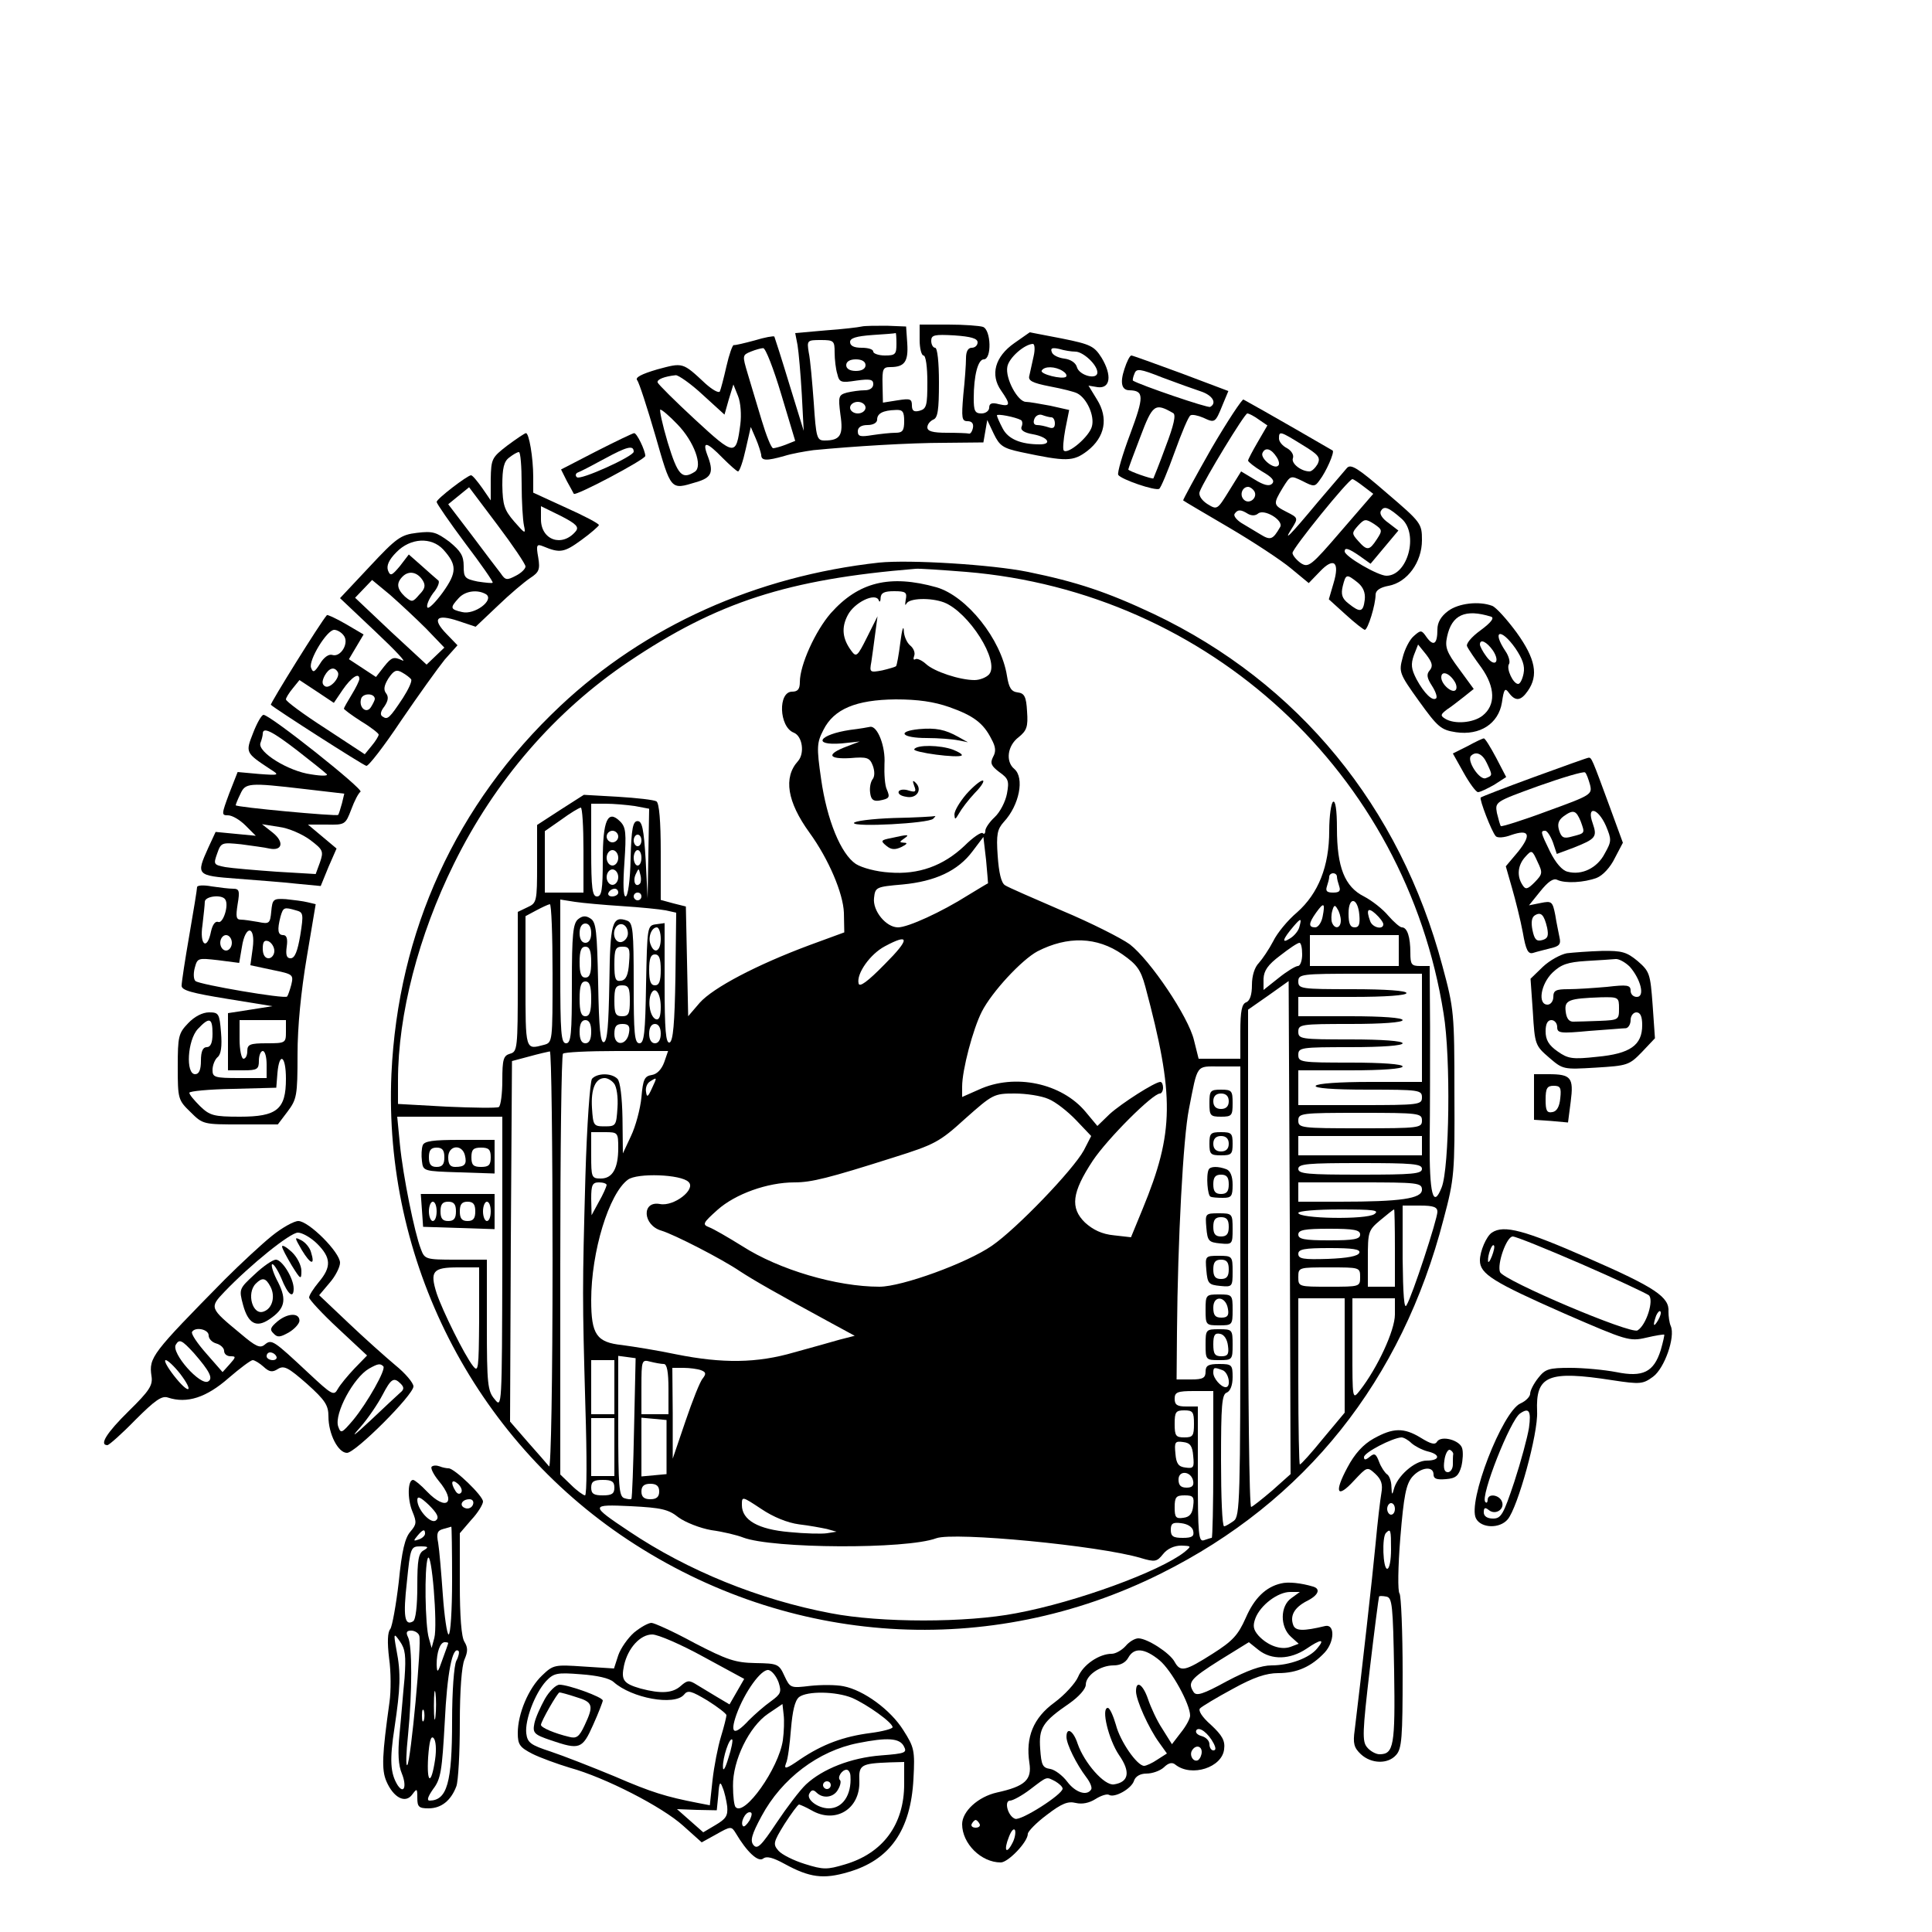 <?xml version="1.0" standalone="no"?>
<!DOCTYPE svg PUBLIC "-//W3C//DTD SVG 20010904//EN"
 "http://www.w3.org/TR/2001/REC-SVG-20010904/DTD/svg10.dtd">
<svg version="1.0" xmlns="http://www.w3.org/2000/svg"
 width="500pt" height="500pt" viewBox="0 0 500 500"
 preserveAspectRatio="xMidYMid meet">

<g transform="translate(0,500) scale(0.1,-0.1)"
fill="#000000" stroke="none">
<path d="M2230 4155 c-8 -2 -50 -7 -93 -10 l-79 -7 6 -31 c3 -18 8 -75 11
-127 l5 -95 -37 120 c-20 66 -38 122 -39 124 -2 2 -25 -2 -51 -10 -26 -7 -51
-13 -54 -12 -3 1 -12 -24 -19 -55 -7 -31 -15 -61 -17 -65 -3 -5 -19 4 -37 20
-60 56 -58 55 -125 37 -41 -12 -58 -21 -52 -28 5 -6 26 -71 47 -143 41 -143
39 -141 105 -121 42 12 47 26 29 72 -13 36 0 32 40 -9 19 -19 37 -35 40 -35 4
0 13 26 20 58 l13 57 13 -30 c7 -16 13 -36 14 -42 0 -16 14 -16 60 -3 19 6 53
12 75 15 103 10 249 19 340 19 l100 1 5 29 5 29 17 -36 c15 -31 24 -37 70 -47
118 -25 135 -25 172 3 46 36 55 85 25 133 l-22 36 24 -4 c33 -4 37 31 10 76
-19 30 -28 35 -103 50 l-83 16 -40 -28 c-50 -35 -63 -82 -34 -123 25 -36 24
-42 -6 -35 -18 5 -25 2 -25 -9 0 -8 -9 -15 -20 -15 -17 0 -20 7 -20 39 0 59
11 101 26 101 21 0 19 76 -2 84 -9 3 -49 6 -90 6 l-74 0 0 -40 c0 -22 5 -40
10 -40 6 0 10 -30 10 -69 0 -60 -2 -69 -20 -74 -15 -4 -20 0 -20 14 0 17 -5
18 -37 13 l-38 -6 -1 46 c-1 41 1 46 20 46 37 0 47 14 44 61 l-3 44 -50 2
c-27 0 -57 0 -65 -2z m90 -45 c0 -27 -3 -30 -30 -30 -16 0 -30 5 -30 10 0 6
-13 10 -30 10 -20 0 -30 5 -30 15 0 10 16 15 58 18 31 2 58 4 60 5 1 1 2 -11
2 -28z m210 4 c0 -8 -7 -14 -15 -14 -10 0 -15 -10 -15 -27 0 -16 -3 -58 -7
-95 -5 -60 -4 -68 11 -68 11 0 16 -6 14 -17 -2 -10 -7 -17 -11 -15 -4 1 -29 2
-57 2 -36 0 -50 4 -50 14 0 8 7 16 15 20 12 4 15 25 15 96 0 53 -4 90 -10 90
-5 0 -10 8 -10 18 0 15 8 17 60 14 43 -3 60 -8 60 -18z m-370 -26 c0 -18 3
-44 7 -56 5 -22 10 -23 49 -17 36 5 44 3 44 -9 0 -10 -9 -16 -22 -16 -13 0
-33 -3 -46 -6 -22 -6 -23 -10 -17 -57 8 -53 0 -67 -41 -67 -20 0 -22 7 -28 98
-4 53 -9 112 -13 130 -5 31 -4 32 31 32 34 0 36 -2 36 -32z m515 -10 c-4 -18
-9 -41 -11 -50 -4 -13 7 -19 53 -28 32 -6 64 -14 71 -18 25 -13 45 -58 38 -85
-6 -26 -62 -74 -73 -63 -3 3 -1 28 4 55 l10 50 -49 11 c-27 5 -55 10 -63 10
-21 0 -54 61 -48 91 4 23 44 58 66 59 5 0 6 -15 2 -32z m-653 -99 l36 -120
-25 -10 c-13 -5 -28 -9 -32 -9 -5 0 -18 33 -30 73 -12 39 -28 94 -36 120 -14
47 -14 48 8 57 12 5 27 9 32 9 6 1 27 -53 47 -120z m761 111 c20 0 57 -34 57
-54 0 -20 -47 -8 -53 14 -3 11 -16 20 -33 22 -15 2 -30 9 -32 17 -4 10 1 12
19 8 13 -4 32 -7 42 -7z m-543 -35 c0 -9 -9 -15 -25 -15 -16 0 -25 6 -25 15 0
9 9 15 25 15 16 0 25 -6 25 -15z m510 -15 c8 -5 12 -11 9 -15 -9 -8 -69 7 -63
16 7 12 35 11 54 -1z m-931 -62 l56 -51 11 39 12 39 12 -30 c7 -17 9 -49 6
-73 -11 -83 -14 -83 -117 12 -52 48 -95 91 -97 96 -3 8 18 16 47 19 7 0 39
-22 70 -51z m421 -33 c0 -8 -9 -15 -20 -15 -11 0 -20 7 -20 15 0 8 9 15 20 15
11 0 20 -7 20 -15z m-487 -43 c43 -44 67 -109 45 -123 -33 -21 -44 -9 -70 76
-14 47 -22 85 -19 85 4 0 24 -17 44 -38z m587 8 c0 -24 -4 -30 -22 -30 -13 0
-40 -3 -60 -6 -31 -5 -38 -4 -38 10 0 10 9 16 25 16 15 0 25 6 25 14 0 16 15
24 48 25 18 1 22 -4 22 -29z m302 3 c4 -2 5 -10 2 -17 -4 -9 6 -16 30 -20 38
-7 50 -26 17 -26 -50 0 -82 14 -96 41 -8 15 -15 31 -15 34 0 5 47 -4 62 -12z
m79 7 c5 0 9 -7 9 -16 0 -11 -5 -14 -16 -10 -9 3 -22 6 -30 6 -8 0 -11 6 -7
16 3 8 12 13 20 10 8 -3 19 -6 24 -6z"/>
<path d="M2910 4045 c-12 -36 -7 -55 13 -55 38 -1 38 -16 2 -113 -20 -53 -34
-101 -31 -106 8 -12 96 -42 106 -36 4 2 22 45 40 95 18 50 36 93 41 95 4 3 19
0 33 -6 30 -14 31 -14 50 33 l15 36 -122 46 c-68 25 -126 46 -129 46 -4 0 -12
-16 -18 -35z m198 -58 c30 -10 42 -30 24 -40 -5 -4 -183 57 -200 68 -1 1 0 9
4 18 5 14 14 13 72 -10 37 -14 82 -30 100 -36z m-72 -56 c8 -4 2 -31 -19 -86
-16 -44 -31 -81 -32 -83 -2 -3 -65 19 -65 23 0 2 14 40 31 84 32 85 38 89 85
62z"/>
<path d="M3135 3839 c-41 -72 -74 -133 -73 -134 2 -2 55 -33 118 -70 63 -37
136 -85 161 -106 l46 -38 29 30 c36 38 52 25 35 -31 l-12 -41 43 -39 c24 -22
46 -39 50 -40 8 0 28 65 28 91 0 11 12 19 34 23 48 9 86 61 86 118 0 43 -2 46
-91 122 -75 65 -93 76 -103 65 -7 -8 -41 -48 -76 -89 -74 -89 -90 -104 -67
-68 17 27 17 28 -13 43 -35 18 -36 20 -10 63 20 32 20 32 51 17 29 -15 32 -15
44 2 17 22 39 72 34 77 -3 2 -183 106 -231 132 -3 2 -41 -55 -83 -127z m123
75 l22 -15 -25 -43 c-14 -24 -25 -45 -25 -48 0 -3 16 -16 36 -28 26 -15 34
-24 26 -32 -7 -7 -21 -4 -45 11 l-35 21 -31 -50 c-31 -50 -31 -50 -57 -34 -15
10 -23 23 -19 32 12 31 116 202 123 202 4 0 18 -7 30 -16z m112 -65 c43 -26
48 -33 40 -50 -6 -10 -15 -19 -21 -19 -22 0 -48 21 -43 34 3 8 -3 19 -15 26
-12 6 -21 17 -21 25 0 20 2 20 60 -16z m-66 -32 c6 -9 8 -19 4 -22 -10 -11
-46 18 -41 32 7 17 23 12 37 -10z m225 -76 l25 -19 -83 -96 c-79 -92 -85 -96
-105 -83 -11 8 -21 20 -21 26 0 12 145 191 155 191 3 0 16 -9 29 -19z m-283
-12 c10 -17 -13 -36 -27 -22 -12 12 -4 33 11 33 5 0 12 -5 16 -11z m382 -72
c44 -40 15 -147 -40 -147 -22 0 -108 50 -108 63 0 11 10 8 39 -12 l28 -20 36
43 36 43 -26 20 c-16 11 -24 24 -19 31 8 14 20 9 54 -21z m-398 13 c9 -5 19
-5 26 1 16 13 67 -18 57 -35 -19 -33 -25 -35 -51 -19 -15 9 -37 22 -50 30 -12
8 -20 18 -17 23 8 12 16 12 35 0z m333 -66 c-19 -29 -25 -30 -48 -4 -17 19
-17 21 0 40 16 17 19 18 41 4 22 -15 22 -17 7 -40z m-50 -111 c15 -12 21 -27
19 -45 -4 -33 -12 -34 -42 -10 -17 13 -20 24 -15 45 8 32 10 32 38 10z"/>
<path d="M1313 3847 c-40 -31 -42 -34 -43 -87 l0 -55 -22 32 c-13 18 -25 33
-29 33 -9 0 -89 -61 -89 -69 0 -4 33 -52 74 -107 41 -54 73 -100 71 -102 -1
-2 -19 0 -39 3 -33 7 -36 10 -36 40 0 27 -8 39 -37 63 -34 25 -43 28 -84 23
-42 -5 -53 -13 -123 -88 l-76 -81 92 -87 c51 -48 82 -81 69 -74 -22 10 -27 9
-47 -16 l-21 -27 -35 23 -35 23 19 32 19 32 -46 27 c-26 15 -48 25 -49 23 -17
-19 -148 -230 -145 -232 10 -10 238 -156 247 -158 5 -2 46 51 90 117 45 66 96
137 113 158 l33 37 -28 29 c-39 40 -27 53 30 34 l45 -15 57 54 c31 30 69 62
84 72 23 15 26 22 21 53 -6 33 -4 36 13 29 43 -18 54 -16 98 16 25 18 45 36
46 39 0 4 -38 24 -85 45 l-85 39 0 40 c0 51 -11 115 -19 114 -3 0 -25 -15 -48
-32z m37 -99 c0 -46 3 -94 6 -108 5 -23 3 -22 -25 10 -26 30 -30 43 -31 94 0
44 4 62 18 72 9 7 20 14 25 14 4 0 7 -37 7 -82z m10 -214 c0 -6 -11 -17 -25
-24 -23 -12 -27 -12 -39 6 -8 10 -42 55 -75 99 l-61 80 27 22 27 22 73 -97
c40 -53 73 -102 73 -108z m130 91 c-35 -42 -90 -23 -90 31 l0 34 51 -25 c41
-21 48 -29 39 -40z m-343 -47 c36 -40 36 -59 -1 -111 -19 -26 -37 -44 -40 -39
-3 5 4 22 15 37 12 14 18 30 13 33 -5 4 -24 21 -42 37 l-34 30 -23 -30 c-21
-25 -25 -27 -31 -11 -4 12 2 27 22 47 36 37 90 40 121 7z m-53 -80 c8 -13 6
-22 -9 -37 -17 -20 -19 -20 -37 -5 -21 20 -23 35 -6 52 16 16 38 12 52 -10z
m9 -125 l47 -49 -23 -22 -23 -22 -93 86 -92 87 22 23 22 23 46 -38 c25 -22 67
-61 94 -88z m155 89 c22 -15 -30 -54 -62 -46 -31 7 -32 11 -9 36 17 19 49 23
71 10z m-369 -106 c16 -19 -7 -58 -29 -51 -9 3 -22 -6 -32 -23 -14 -22 -18
-24 -23 -10 -7 19 41 98 60 98 7 0 18 -6 24 -14z m-15 -95 c8 -13 -20 -45 -33
-37 -8 5 -8 13 -1 27 11 20 25 25 34 10z m190 -19 c3 -5 -7 -26 -21 -48 -35
-53 -40 -57 -52 -49 -8 4 -7 13 4 27 10 15 11 25 4 34 -7 9 -5 20 6 38 14 21
21 24 35 16 11 -6 21 -14 24 -18z m-134 1 c0 -5 -9 -23 -20 -41 -11 -18 -20
-34 -20 -36 0 -2 20 -17 45 -33 25 -15 45 -31 45 -34 0 -4 -8 -17 -18 -29
l-18 -22 -102 67 c-56 36 -102 70 -102 75 0 4 8 17 18 29 l17 21 44 -29 45
-30 23 34 c22 32 43 46 43 28z m40 -52 c0 -3 -5 -13 -10 -21 -12 -19 -33 0
-25 23 6 14 35 13 35 -2z"/>
<path d="M1543 3832 l-91 -47 15 -30 c9 -16 17 -31 18 -33 6 -6 185 89 185 98
0 14 -22 60 -29 59 -3 0 -47 -21 -98 -47z m97 -1 c0 -12 -139 -75 -147 -66 -5
4 -3 10 2 12 6 2 37 18 70 36 57 31 75 36 75 18z"/>
<path d="M2275 3544 c-318 -35 -605 -164 -825 -371 -270 -254 -420 -583 -437
-953 -21 -481 213 -941 612 -1205 417 -276 936 -309 1380 -87 373 186 623 499
731 917 28 105 29 120 28 325 0 208 -1 219 -31 330 -110 413 -373 733 -747
911 -121 57 -199 83 -326 109 -94 19 -306 32 -385 24z m225 -24 c630 -52 1138
-522 1236 -1143 19 -114 15 -400 -5 -450 -22 -56 -32 -18 -31 121 1 76 1 208
1 295 l-1 157 -25 0 c-22 0 -25 4 -25 34 0 41 -8 66 -22 66 -5 0 -21 14 -35
30 -14 17 -42 39 -63 50 -50 25 -70 76 -70 176 0 48 -4 73 -10 69 -5 -3 -10
-37 -10 -75 0 -92 -28 -162 -83 -211 -24 -20 -52 -54 -62 -75 -11 -21 -28 -46
-37 -56 -11 -11 -18 -33 -18 -57 0 -25 -5 -41 -15 -45 -11 -4 -15 -22 -15 -76
l0 -70 -54 0 -54 0 -12 48 c-14 60 -113 207 -166 248 -22 16 -101 56 -175 87
-74 32 -141 61 -148 66 -10 6 -16 33 -19 76 -4 56 -1 69 16 88 40 43 54 114
27 137 -23 19 -18 60 11 82 21 17 25 27 22 67 -2 38 -7 47 -24 49 -17 2 -23
12 -28 43 -15 95 -104 206 -182 229 -121 34 -202 14 -274 -67 -40 -46 -80
-134 -80 -178 0 -18 -5 -25 -20 -25 -37 0 -34 -91 4 -106 23 -9 29 -54 11 -74
-38 -42 -28 -105 30 -185 50 -69 87 -157 89 -207 l1 -51 -90 -33 c-137 -51
-249 -110 -284 -149 l-30 -35 -3 142 -3 142 -32 8 -33 9 0 124 c0 80 -4 126
-11 131 -6 4 -51 9 -100 12 l-88 5 -61 -39 -60 -39 0 -101 c0 -98 -1 -101 -25
-112 l-25 -12 0 -181 c0 -172 -1 -181 -20 -186 -17 -5 -20 -14 -20 -69 0 -34
-4 -65 -9 -69 -6 -3 -66 -2 -135 1 l-126 7 0 61 c0 170 53 375 145 561 106
215 261 394 451 522 230 155 413 214 744 241 8 1 67 -3 130 -8z m-156 -72 c-2
-13 -2 -17 2 -10 7 14 62 16 97 3 64 -25 145 -152 117 -186 -7 -8 -24 -15 -38
-15 -38 0 -105 22 -126 42 -10 9 -23 15 -27 12 -5 -3 -6 1 -3 9 3 8 -2 20 -11
27 -8 7 -16 24 -16 39 -1 14 -5 0 -9 -32 -4 -32 -9 -59 -11 -61 -2 -2 -19 -7
-36 -11 -32 -6 -33 -5 -28 22 2 15 7 48 10 73 l6 45 -27 -54 c-25 -50 -28 -53
-41 -35 -23 31 -26 60 -9 92 17 33 71 59 80 39 2 -7 5 -4 5 6 1 13 10 17 35
17 30 0 34 -3 30 -22z m113 -278 c62 -22 88 -41 109 -83 11 -20 12 -32 4 -46
-8 -16 -5 -23 16 -39 24 -17 26 -23 20 -56 -4 -21 -18 -48 -32 -61 -13 -12
-24 -28 -24 -35 0 -7 -3 -10 -7 -6 -4 3 -25 -11 -47 -33 -55 -52 -119 -75
-194 -69 -34 2 -71 12 -87 22 -39 26 -75 114 -90 220 -12 83 -11 94 6 127 27
54 84 78 187 79 58 0 99 -6 139 -20z m-814 -256 l37 -7 -2 -116 -2 -116 -5
100 c-5 80 -9 100 -21 100 -12 0 -16 -19 -18 -97 -1 -56 -7 -98 -13 -98 -6 0
-7 33 -3 88 5 76 4 91 -11 106 -32 32 -45 4 -45 -100 0 -77 -3 -94 -15 -94
-12 0 -15 20 -15 120 l0 120 38 0 c20 0 54 -3 75 -6z m-133 -114 l0 -110 -50
0 -50 0 0 79 0 80 43 30 c23 17 45 30 50 31 4 0 7 -49 7 -110z m90 35 c0 -8
-7 -15 -15 -15 -8 0 -15 7 -15 15 0 8 7 15 15 15 8 0 15 -7 15 -15z m60 -10
c0 -8 -4 -15 -10 -15 -5 0 -10 7 -10 15 0 8 5 15 10 15 6 0 10 -7 10 -15z
m897 -111 c-1 0 -24 -14 -52 -31 -68 -43 -155 -83 -181 -83 -31 0 -66 43 -62
76 3 28 5 29 74 35 84 8 143 35 181 86 l28 37 7 -60 c3 -32 5 -59 5 -60z
m-957 66 c0 -11 -7 -20 -15 -20 -8 0 -15 9 -15 20 0 11 7 20 15 20 8 0 15 -9
15 -20z m60 0 c0 -11 -4 -20 -10 -20 -5 0 -10 9 -10 20 0 11 5 20 10 20 6 0
10 -9 10 -20z m-60 -50 c0 -11 -7 -20 -15 -20 -8 0 -15 9 -15 20 0 11 7 20 15
20 8 0 15 -9 15 -20z m56 -17 c-11 -11 -19 6 -11 24 8 17 8 17 12 0 3 -10 2
-21 -1 -24z m1804 18 c0 -5 3 -16 6 -25 4 -12 0 -16 -16 -16 -16 0 -20 4 -16
16 3 9 6 20 6 25 0 5 5 9 10 9 6 0 10 -4 10 -9z m-1860 -41 c0 -5 -7 -10 -16
-10 -8 0 -12 5 -9 10 3 6 10 10 16 10 5 0 9 -4 9 -10z m60 -10 c0 -5 -4 -10
-10 -10 -5 0 -10 5 -10 10 0 6 5 10 10 10 6 0 10 -4 10 -10z m-50 -25 c47 -3
97 -8 113 -11 l27 -6 -2 -166 c-2 -121 -6 -166 -15 -170 -10 -3 -13 32 -13
153 l0 156 -22 -3 c-23 -3 -23 -6 -26 -155 -2 -127 -5 -153 -17 -153 -13 0
-15 25 -15 155 0 135 -2 156 -16 162 -40 15 -45 -5 -47 -161 -2 -108 -5 -150
-14 -153 -9 -3 -13 34 -15 153 -3 134 -5 158 -20 167 -12 8 -21 7 -32 -2 -13
-11 -16 -39 -16 -167 0 -130 -2 -154 -15 -154 -13 0 -15 27 -15 186 l0 186 38
-6 c20 -3 75 -8 122 -11z m1908 -23 c2 -24 -1 -32 -12 -32 -12 0 -16 10 -16
36 0 45 24 42 28 -4z m-2088 -151 c0 -177 0 -179 -22 -185 -49 -13 -48 -16
-48 164 l0 169 28 15 c15 8 30 15 35 16 4 0 7 -80 7 -179z m1993 147 c-3 -16
-12 -28 -19 -28 -18 0 -18 10 2 38 20 28 24 26 17 -10z m47 -10 c0 -21 -16
-24 -23 -5 -2 6 -2 20 1 30 4 15 7 16 13 5 5 -7 9 -21 9 -30z m110 -10 c0 -15
-28 -9 -34 8 -11 30 -6 37 14 19 11 -10 20 -22 20 -27z m-217 -6 c-2 -10 -13
-24 -25 -31 -22 -14 -19 -2 10 32 19 22 21 21 15 -1z m-1833 -17 c0 -16 -6
-25 -15 -25 -9 0 -15 9 -15 25 0 16 6 25 15 25 9 0 15 -9 15 -25z m95 -1 c0
-10 -8 -20 -17 -22 -18 -3 -26 27 -11 42 12 11 28 0 28 -20z m85 -14 c0 -31
-16 -41 -26 -15 -8 19 2 45 16 45 5 0 10 -13 10 -30z m1910 -30 l0 -40 -115 0
-115 0 0 40 0 40 115 0 115 0 0 -40z m-1330 -35 c-45 -46 -66 -61 -68 -50 -6
25 30 76 68 96 65 35 65 19 0 -46z m615 25 c37 -26 47 -39 59 -83 76 -284 75
-377 -7 -576 l-30 -73 -44 5 c-31 3 -54 14 -75 33 -39 38 -34 78 20 160 38 57
155 174 174 174 4 0 8 7 8 15 0 8 -3 15 -7 15 -14 0 -100 -55 -131 -83 l-32
-31 -30 36 c-62 75 -184 101 -277 58 l-43 -19 0 27 c0 43 28 149 51 194 26 51
103 134 144 156 78 40 154 38 220 -8z m465 0 c0 -16 -5 -30 -11 -30 -6 0 -29
-14 -50 -31 l-39 -31 0 29 c1 21 11 36 43 60 23 18 45 33 50 33 4 0 7 -13 7
-30z m-1840 -20 c0 -29 -4 -40 -15 -40 -11 0 -15 11 -15 40 0 29 4 40 15 40
11 0 15 -11 15 -40z m98 -2 c-2 -31 -8 -44 -20 -46 -15 -3 -18 4 -18 42 0 40
3 46 21 46 18 0 20 -5 17 -42z m82 -18 c0 -29 -4 -40 -15 -40 -11 0 -15 11
-15 40 0 29 4 40 15 40 11 0 15 -11 15 -40z m1970 -150 l0 -140 -134 0 c-79 0
-137 -4 -141 -10 -4 -6 43 -10 134 -10 134 0 141 -1 141 -20 0 -19 -7 -20
-160 -20 l-160 0 0 45 0 45 135 0 c83 0 135 4 135 10 0 6 -52 10 -135 10 -128
0 -135 1 -135 20 0 19 7 20 135 20 83 0 135 4 135 10 0 6 -52 10 -135 10 -128
0 -135 1 -135 20 0 19 7 20 135 20 83 0 135 4 135 10 0 6 -52 10 -135 10
l-135 0 0 25 0 25 140 0 c87 0 140 4 140 10 0 6 -53 10 -140 10 -133 0 -140 1
-140 20 0 19 7 20 160 20 l160 0 0 -140z m-2150 75 c0 -33 -4 -45 -15 -45 -11
0 -15 12 -15 45 0 33 4 45 15 45 11 0 15 -12 15 -45z m1763 -1272 c-27 -23
-51 -42 -55 -43 -5 0 -8 290 -8 644 l0 643 53 37 52 37 3 -638 2 -638 -47 -42z
m-1663 1267 c0 -33 -3 -40 -20 -40 -17 0 -20 7 -20 40 0 33 3 40 20 40 17 0
20 -7 20 -40z m80 -16 c0 -24 -4 -34 -12 -32 -15 5 -22 42 -14 64 10 25 26 5
26 -32z m-180 -64 c0 -20 -5 -30 -15 -30 -10 0 -15 10 -15 30 0 20 5 30 15 30
10 0 15 -10 15 -30z m98 -2 c-5 -34 -38 -37 -38 -4 0 20 5 26 21 26 15 0 20
-5 17 -22z m82 -3 c0 -16 -6 -25 -15 -25 -9 0 -15 9 -15 25 0 16 6 25 15 25 9
0 15 -9 15 -25z m-280 -587 c0 -310 -4 -538 -9 -533 -5 6 -29 34 -55 63 l-46
53 2 466 3 467 45 12 c25 7 48 12 53 13 4 1 7 -243 7 -541z m289 513 c-7 -19
-19 -31 -32 -33 -19 -3 -23 -11 -27 -58 -3 -30 -15 -75 -27 -100 l-21 -45 -1
91 c-1 55 -6 95 -13 102 -16 16 -53 15 -66 0 -5 -8 -13 -116 -17 -253 -8 -292
-8 -312 0 -597 4 -126 4 -228 -1 -228 -4 0 -21 12 -36 27 l-28 27 0 541 c0
298 3 545 7 548 3 4 66 7 139 7 l133 0 -10 -29z m1491 -592 c0 -542 -1 -583
-17 -595 -10 -7 -21 -14 -25 -14 -5 0 -8 77 -8 170 0 142 2 172 15 176 9 4 15
19 15 40 0 32 -2 34 -35 34 -28 0 -35 -4 -35 -20 0 -16 -7 -20 -37 -20 l-38 0
1 123 c2 238 16 503 31 577 23 118 18 110 79 110 l54 0 0 -581z m-1621 537 c7
-8 11 -36 9 -63 -3 -46 -4 -48 -33 -48 -29 0 -30 2 -33 48 -3 49 9 77 33 77 7
0 18 -6 24 -14z m98 -13 c-10 -22 -13 -24 -15 -9 -2 10 2 22 10 27 19 12 19
12 5 -18z m1026 -27 c18 -7 50 -32 72 -55 l39 -41 -19 -37 c-28 -51 -174 -203
-238 -247 -65 -45 -233 -106 -291 -106 -111 0 -260 44 -355 105 -37 23 -75 45
-86 49 -18 7 -16 11 22 45 46 41 129 71 199 71 44 0 88 11 255 64 108 34 120
40 187 101 71 63 74 65 128 65 30 0 69 -6 87 -14z m967 -56 c0 -19 -7 -20
-160 -20 -153 0 -160 1 -160 20 0 19 7 20 160 20 153 0 160 -1 160 -20z
m-2380 -367 c-1 -377 -1 -378 -20 -354 -18 21 -20 39 -20 192 l0 169 -80 0
c-79 0 -81 1 -91 28 -16 41 -46 188 -54 270 l-7 72 136 0 136 0 0 -377z m300
296 c0 -53 -15 -79 -45 -79 -24 0 -25 3 -25 60 l0 60 35 0 c34 0 35 -1 35 -41z
m2080 6 l0 -25 -160 0 -160 0 0 25 0 25 160 0 160 0 0 -25z m0 -60 c0 -13 -24
-15 -160 -15 -136 0 -160 2 -160 15 0 13 24 15 160 15 136 0 160 -2 160 -15z
m-1898 -34 c20 -19 -38 -64 -74 -57 -48 9 -45 -55 4 -69 33 -10 156 -73 203
-105 37 -24 89 -54 238 -135 l59 -32 -39 -10 c-21 -6 -74 -21 -118 -33 -96
-28 -185 -29 -305 -5 -47 10 -110 20 -140 24 -66 7 -80 27 -80 116 0 126 46
276 95 312 24 18 138 14 157 -6z m-212 -8 c-1 -5 -9 -24 -20 -43 l-19 -35 -1
43 c0 35 3 42 20 42 11 0 20 -3 20 -7z m2110 -12 c0 -23 -55 -31 -212 -31
l-108 0 0 25 0 25 160 0 c149 0 160 -1 160 -19z m40 -57 c0 -19 -65 -218 -80
-242 -6 -12 -9 27 -10 121 l0 137 45 0 c35 0 45 -4 45 -16z m-163 -6 c-20 -15
-197 -12 -197 3 0 5 48 9 107 9 88 0 104 -2 90 -12z m53 -88 l0 -100 -35 0
-35 0 0 73 c0 69 1 73 32 99 18 15 34 28 36 28 1 0 2 -45 2 -100z m-90 35 c0
-12 -16 -15 -80 -15 -64 0 -80 3 -80 15 0 12 16 15 80 15 64 0 80 -3 80 -15z
m-2 -47 c-3 -9 -31 -14 -81 -16 -64 -2 -77 0 -77 13 0 12 15 15 81 15 60 0 80
-3 77 -12z m-2278 -175 c-1 -127 -2 -136 -16 -118 -22 28 -79 143 -94 188 -18
57 -10 67 55 67 l55 0 0 -137z m2280 112 c0 -25 -1 -25 -80 -25 -79 0 -80 0
-80 25 0 25 1 25 80 25 79 0 80 0 80 -25z m-40 -203 l0 -148 -56 -67 c-30 -37
-57 -67 -60 -67 -2 0 -4 97 -4 215 l0 215 60 0 60 0 0 -148z m130 106 c0 -41
-45 -138 -91 -197 -19 -24 -19 -23 -19 108 l0 131 55 0 55 0 0 -42z m-1969
-293 c-2 -99 -5 -182 -7 -184 -2 -2 -10 -1 -19 2 -13 5 -15 33 -15 187 l0 181
23 -3 22 -3 -4 -180z m-51 105 l0 -70 -30 0 -30 0 0 70 0 70 30 0 30 0 0 -70z
m128 60 c8 0 12 -20 12 -65 l0 -65 -35 0 -35 0 0 71 c0 69 1 71 23 65 12 -3
28 -6 35 -6z m96 -16 c13 -5 14 -9 5 -21 -7 -7 -27 -58 -45 -111 l-33 -97 0
118 -1 117 29 0 c16 0 37 -3 45 -6z m1350 0 c16 -6 23 -44 8 -44 -12 0 -32 23
-32 37 0 15 2 15 24 7z m-24 -244 c0 -104 -2 -190 -4 -190 -2 0 -11 -3 -20 -6
-14 -5 -16 13 -16 170 l0 176 -30 0 c-23 0 -30 4 -30 20 0 17 7 20 50 20 l50
0 0 -190z m-50 105 c0 -31 -3 -35 -25 -35 -22 0 -25 4 -25 35 0 31 3 35 25 35
22 0 25 -4 25 -35z m-1500 -60 l0 -75 -30 0 -30 0 0 75 0 75 30 0 30 0 0 -75z
m135 0 l0 -70 -32 -3 -33 -3 0 76 0 76 33 -3 32 -3 0 -70z m1363 -23 c3 -30 1
-33 -20 -30 -18 2 -24 10 -26 36 -3 30 -1 33 20 30 18 -2 24 -10 26 -36z m0
-65 c2 -12 -3 -17 -17 -17 -15 0 -21 6 -21 21 0 25 33 22 38 -4z m-1498 -17
c0 -16 -7 -20 -30 -20 -23 0 -30 4 -30 20 0 16 7 20 30 20 23 0 30 -4 30 -20z
m116 -10 c0 -14 -7 -20 -23 -20 -16 0 -23 6 -23 20 0 14 7 20 23 20 16 0 23
-6 23 -20z m362 -85 c26 -3 58 -9 72 -12 l25 -7 -25 -4 c-13 -2 -57 -1 -97 3
-81 7 -123 31 -123 70 0 23 0 23 50 -10 31 -21 68 -36 98 -40z m1020 48 c-2
-20 -9 -29 -25 -31 -20 -3 -23 1 -23 27 0 27 4 31 26 31 22 0 25 -4 22 -27z
m-1332 -30 c18 -13 56 -28 85 -33 30 -4 67 -13 82 -19 76 -29 422 -31 500 -2
46 17 422 -19 529 -51 37 -11 42 -10 58 10 11 14 29 22 47 22 27 -1 27 -1 8
-17 -64 -50 -279 -129 -435 -158 -129 -25 -351 -25 -480 0 -185 35 -370 110
-522 212 -102 68 -101 70 5 65 78 -4 97 -8 123 -29z m1332 -35 c3 -14 -3 -18
-27 -18 -25 0 -31 4 -31 21 0 16 5 20 27 17 17 -2 29 -10 31 -20z"/>
<path d="M2200 3111 c-80 -12 -100 -41 -22 -35 l47 5 -34 -13 c-53 -20 -48
-33 9 -30 45 4 51 1 59 -20 5 -14 5 -28 -1 -35 -5 -7 -8 -22 -6 -35 2 -17 8
-22 23 -20 27 5 29 8 20 29 -5 10 -7 40 -6 66 3 45 -18 99 -37 96 -4 -1 -27
-5 -52 -8z"/>
<path d="M2378 3113 c-59 -6 -44 -23 20 -23 31 0 68 -3 82 -6 l25 -5 -25 14
c-34 19 -58 24 -102 20z"/>
<path d="M2366 3061 c-5 -8 115 -24 123 -16 2 3 -8 9 -23 15 -33 12 -93 13
-100 1z"/>
<path d="M2366 2966 c6 -15 3 -17 -14 -12 -11 4 -23 3 -26 -2 -3 -6 5 -12 19
-14 27 -6 43 18 25 36 -8 8 -9 6 -4 -8z"/>
<path d="M2501 2945 c-17 -20 -31 -43 -31 -53 1 -14 2 -14 12 3 6 11 24 35 41
53 17 17 26 32 20 32 -6 0 -25 -16 -42 -35z"/>
<path d="M2313 2883 c-57 -2 -103 -8 -103 -13 0 -11 192 -1 205 11 5 5 7 8 5
7 -3 -1 -51 -4 -107 -5z"/>
<path d="M2306 2831 c-26 -5 -28 -7 -12 -20 12 -10 22 -11 39 -3 14 7 17 11 7
11 -13 1 -13 2 0 11 16 11 10 11 -34 1z"/>
<path d="M3130 2145 c0 -32 2 -35 30 -35 28 0 30 3 30 35 0 32 -2 35 -30 35
-28 0 -30 -3 -30 -35z m50 5 c0 -13 -7 -20 -20 -20 -13 0 -20 7 -20 20 0 13 7
20 20 20 13 0 20 -7 20 -20z"/>
<path d="M3130 2040 c0 -27 3 -30 30 -30 27 0 30 3 30 30 0 27 -3 30 -30 30
-27 0 -30 -3 -30 -30z m50 0 c0 -13 -7 -20 -20 -20 -13 0 -20 7 -20 20 0 13 7
20 20 20 13 0 20 -7 20 -20z"/>
<path d="M3128 1973 c-7 -14 -3 -68 5 -70 4 -2 18 -3 32 -3 22 0 25 4 25 34 0
22 -6 36 -16 40 -21 8 -42 8 -46 -1z m52 -38 c0 -18 -5 -25 -20 -25 -15 0 -20
7 -20 25 0 18 5 25 20 25 15 0 20 -7 20 -25z"/>
<path d="M3122 1823 c3 -35 6 -38 36 -41 31 -3 32 -2 32 37 0 40 -1 41 -36 41
-35 0 -35 -1 -32 -37z m58 2 c0 -18 -5 -25 -20 -25 -15 0 -20 7 -20 25 0 18 5
25 20 25 15 0 20 -7 20 -25z"/>
<path d="M3122 1713 c3 -35 6 -38 36 -41 31 -3 32 -2 32 37 0 40 -1 41 -36 41
-35 0 -35 -1 -32 -37z m58 2 c0 -18 -5 -25 -20 -25 -15 0 -20 7 -20 25 0 18 5
25 20 25 15 0 20 -7 20 -25z"/>
<path d="M3120 1610 c0 -39 1 -40 35 -40 34 0 35 1 35 40 0 39 -1 40 -35 40
-34 0 -35 -1 -35 -40z m58 2 c3 -17 -2 -22 -17 -22 -16 0 -21 6 -21 26 0 33
33 30 38 -4z"/>
<path d="M3120 1520 c0 -39 1 -40 35 -40 34 0 35 1 35 40 0 39 -1 40 -35 40
-34 0 -35 -1 -35 -40z m58 -3 c3 -22 -1 -27 -17 -27 -17 0 -21 6 -21 31 0 24
4 30 18 27 10 -2 18 -14 20 -31z"/>
<path d="M1094 2036 c-3 -8 -4 -26 -2 -41 3 -26 4 -26 96 -29 l92 -3 0 44 0
43 -90 0 c-69 0 -92 -3 -96 -14z m56 -31 c0 -18 -5 -25 -20 -25 -15 0 -20 7
-20 25 0 18 5 25 20 25 15 0 20 -7 20 -25z m53 6 c6 -24 0 -31 -25 -31 -13 0
-18 7 -18 25 0 31 35 35 43 6z m67 -6 c0 -20 -5 -25 -25 -25 -20 0 -25 5 -25
25 0 20 5 25 25 25 20 0 25 -5 25 -25z"/>
<path d="M1092 1868 l3 -43 93 -3 92 -3 0 46 0 45 -96 0 -95 0 3 -42z m38 -3
c0 -14 -4 -25 -10 -25 -5 0 -10 11 -10 25 0 14 5 25 10 25 6 0 10 -11 10 -25z
m50 0 c0 -18 -5 -25 -20 -25 -15 0 -20 7 -20 25 0 18 5 25 20 25 15 0 20 -7
20 -25z m50 0 c0 -18 -5 -25 -20 -25 -15 0 -20 7 -20 25 0 18 5 25 20 25 15 0
20 -7 20 -25z m40 0 c0 -14 -4 -25 -10 -25 -5 0 -10 11 -10 25 0 14 5 25 10
25 6 0 10 -11 10 -25z"/>
<path d="M3748 3419 c-19 -14 -28 -30 -28 -48 0 -38 -10 -45 -28 -20 -13 19
-15 19 -33 3 -11 -9 -24 -35 -29 -56 -10 -37 -9 -41 42 -112 49 -68 57 -75 96
-81 62 -9 110 22 119 77 5 35 8 39 18 25 17 -23 31 -21 49 5 28 40 20 83 -29
151 -25 34 -53 65 -63 69 -34 13 -87 7 -114 -13z m111 -15 c9 -3 0 -15 -27
-35 -25 -18 -39 -36 -35 -42 3 -7 20 -32 37 -55 36 -51 37 -97 3 -124 -24 -19
-73 -23 -97 -8 -13 8 -12 11 5 24 11 7 31 23 44 33 l25 20 -38 52 c-32 43 -37
56 -31 83 12 57 47 73 114 52z m63 -82 c18 -27 25 -45 21 -65 -3 -15 -9 -27
-14 -27 -13 0 -31 39 -24 51 4 5 0 21 -9 34 -36 54 -12 61 26 7z m-58 -6 c20
-31 3 -44 -18 -14 -9 12 -16 26 -16 30 0 16 18 7 34 -16z m-164 -51 c-9 -10
-7 -20 6 -40 9 -14 14 -28 11 -32 -9 -9 -31 12 -51 49 -14 27 -15 39 -7 62
l11 28 21 -26 c16 -21 18 -30 9 -41z m64 -28 c6 -9 7 -19 3 -23 -9 -9 -37 15
-37 33 0 18 20 12 34 -10z"/>
<path d="M655 3103 c-20 -51 -20 -51 45 -94 24 -15 23 -16 -30 -12 l-55 5 -22
-56 c-20 -54 -20 -56 -3 -56 11 0 31 -12 45 -26 l27 -27 -52 5 -52 5 -19 -41
c-32 -71 -31 -72 74 -80 50 -4 120 -9 154 -13 l63 -6 20 49 21 48 -37 31 -37
31 48 0 c48 -1 49 0 64 39 8 22 19 43 24 46 9 6 -234 199 -251 199 -5 0 -17
-21 -27 -47z m114 -45 c36 -28 71 -56 76 -61 6 -5 -10 -6 -40 -1 -59 8 -139
58 -131 81 3 8 6 19 6 24 0 19 24 7 89 -43z m19 -100 l103 -12 -6 -25 c-4 -14
-8 -28 -10 -30 -5 -4 -265 20 -265 25 0 2 5 15 12 29 13 29 21 30 166 13z m15
-132 c33 -25 35 -29 25 -58 l-11 -30 -101 6 c-56 4 -115 9 -133 12 -30 6 -31
7 -21 35 10 29 12 29 62 24 28 -4 61 -8 73 -11 34 -7 39 17 9 41 l-28 22 44
-7 c25 -3 61 -19 81 -34z"/>
<path d="M3798 3069 l-38 -19 28 -50 c15 -27 32 -50 37 -50 6 0 24 9 42 19
l31 20 -26 50 c-15 28 -29 51 -32 50 -3 0 -22 -9 -42 -20z m50 -44 c15 -32 15
-32 -3 -39 -16 -6 -50 46 -38 58 13 13 30 5 41 -19z"/>
<path d="M3970 2989 c-74 -27 -136 -51 -138 -53 -4 -4 28 -88 39 -100 4 -5 22
-4 40 3 47 16 53 1 18 -43 l-32 -38 16 -56 c9 -31 22 -83 28 -115 8 -47 14
-57 27 -53 9 3 30 8 45 12 23 5 27 11 23 28 -2 11 -8 38 -11 58 -7 35 -9 37
-38 31 l-30 -6 29 36 c20 25 34 35 44 30 21 -10 70 -7 102 5 16 6 36 28 47 51
l21 40 -34 93 c-46 125 -47 128 -55 127 -3 0 -67 -23 -141 -50z m145 -20 c6
-25 3 -27 -110 -68 -64 -24 -119 -41 -121 -39 -2 3 -6 18 -10 34 -5 29 -5 29
108 70 62 22 116 38 120 35 4 -3 9 -18 13 -32z m-24 -95 c11 -31 12 -30 -23
-39 -21 -6 -27 -3 -33 16 -5 16 -2 26 11 36 26 19 33 16 45 -13z m65 -11 c15
-36 15 -40 -3 -72 -19 -37 -59 -57 -96 -47 -14 3 -31 23 -45 51 -25 51 -26 55
-13 55 5 0 14 -14 20 -30 l10 -30 43 16 c58 23 62 28 50 63 -17 47 13 41 34
-6z m-184 -146 c-19 -19 -24 -20 -32 -7 -15 23 -12 51 7 72 17 19 18 19 32
-12 14 -29 13 -32 -7 -53z m32 -118 c4 -21 2 -28 -13 -32 -15 -4 -20 2 -25 26
-4 20 -2 33 6 38 16 10 24 2 32 -32z"/>
<path d="M510 2704 c0 -5 -9 -61 -20 -124 -11 -63 -20 -122 -20 -131 0 -12 26
-19 118 -34 l117 -19 -57 -9 -58 -9 0 -74 0 -74 40 0 c36 0 40 3 40 25 0 14 5
25 10 25 6 0 10 -16 10 -35 l0 -35 -70 0 c-65 0 -70 2 -70 21 0 12 6 27 13 33
9 7 12 28 9 64 -4 49 -6 52 -31 52 -17 0 -38 -11 -54 -28 -25 -26 -27 -34 -27
-113 0 -83 1 -86 33 -117 32 -32 34 -32 129 -32 l97 0 25 33 c24 32 26 41 26
148 0 73 9 163 24 252 l23 137 -21 5 c-12 3 -37 6 -56 8 -33 2 -35 0 -38 -32
-3 -31 -5 -33 -34 -27 -17 3 -37 6 -45 6 -12 0 -13 8 -8 40 6 35 4 40 -12 40
-10 0 -35 3 -55 6 -21 4 -38 3 -38 -2z m73 -32 c10 -15 -6 -63 -18 -58 -8 3
-15 -7 -19 -25 -10 -50 -30 -35 -22 17 3 26 6 53 6 60 0 15 45 20 53 6z m183
-28 c19 -5 20 -9 11 -65 -7 -41 -14 -59 -25 -59 -10 0 -13 8 -10 30 3 20 0 30
-9 30 -14 0 -16 13 -7 48 7 24 9 25 40 16z m-112 -98 l-6 -44 56 -12 c54 -11
56 -12 50 -38 -4 -15 -9 -29 -11 -31 -5 -7 -227 31 -237 40 -5 4 -6 19 -2 34
7 26 8 26 61 20 l54 -7 7 41 c9 59 36 56 28 -3z m-54 14 c0 -11 -7 -20 -15
-20 -8 0 -15 9 -15 20 0 11 7 20 15 20 8 0 15 -9 15 -20z m110 -21 c0 -10 -7
-19 -15 -19 -9 0 -15 9 -15 25 0 18 4 23 15 19 8 -4 15 -15 15 -25z m-160
-214 c0 -24 -5 -35 -15 -35 -10 0 -15 -11 -15 -35 0 -24 -5 -35 -15 -35 -25 0
-20 88 7 117 30 32 38 29 38 -12z m190 5 c0 -29 -1 -30 -50 -30 -43 0 -50 -3
-50 -20 0 -11 -4 -20 -10 -20 -5 0 -10 23 -10 50 l0 50 60 0 60 0 0 -30z m0
-122 c0 -79 -23 -98 -119 -98 -68 0 -78 3 -103 27 -15 15 -28 30 -28 35 0 4
51 9 113 10 l112 3 3 38 c5 56 22 45 22 -15z"/>
<path d="M4055 2533 c-16 -3 -44 -18 -62 -35 l-32 -31 6 -86 c5 -84 6 -87 42
-118 36 -31 37 -31 121 -26 81 5 86 6 119 40 l34 36 -6 86 c-6 82 -8 87 -39
114 -28 23 -40 27 -93 26 -33 -1 -73 -4 -90 -6z m163 -35 c28 -32 40 -78 18
-78 -9 0 -16 7 -16 16 0 15 -9 16 -61 10 -34 -3 -79 -6 -100 -6 -32 0 -39 -3
-39 -20 0 -11 -7 -20 -15 -20 -26 0 -18 53 13 83 22 21 39 27 87 30 33 2 67 4
76 5 8 1 25 -8 37 -20z m-28 -108 c0 -29 -1 -30 -50 -32 -27 -1 -58 -2 -67 -2
-12 -1 -19 8 -21 26 -4 30 8 34 91 37 46 1 47 0 47 -29z m60 -43 c0 -52 -31
-74 -117 -82 -64 -7 -75 -5 -102 14 -23 16 -31 30 -31 52 0 19 5 29 15 29 8 0
15 -8 15 -18 0 -16 8 -17 83 -10 45 3 88 7 95 7 6 1 12 10 12 21 0 11 7 20 15
20 10 0 15 -10 15 -33z"/>
<path d="M3970 2161 l0 -59 44 -3 44 -4 7 54 c8 62 1 71 -57 71 l-38 0 0 -59z
m68 -3 c-2 -22 -9 -34 -20 -36 -15 -3 -18 4 -18 32 0 30 4 36 21 36 17 0 20
-5 17 -32z"/>
<path d="M703 1801 c-26 -21 -81 -72 -121 -112 -189 -192 -197 -202 -190 -250
4 -24 -5 -38 -59 -91 -57 -56 -77 -88 -55 -88 4 0 37 29 72 65 51 51 69 64 85
58 49 -16 99 0 157 51 29 25 57 46 62 46 5 0 18 -8 28 -17 15 -14 23 -15 37
-6 16 10 27 4 75 -38 48 -43 56 -56 56 -85 0 -45 25 -94 48 -94 22 0 172 150
172 172 0 9 -21 34 -47 55 -25 21 -80 70 -121 109 l-76 72 27 32 c15 17 27 41
27 52 0 27 -81 108 -108 108 -11 0 -42 -17 -69 -39z m118 -20 c36 -36 37 -60
4 -99 -14 -17 -25 -34 -25 -40 0 -5 34 -42 75 -80 l75 -70 -33 -34 c-17 -18
-37 -42 -43 -53 -10 -18 -15 -15 -75 41 -92 86 -96 89 -114 74 -12 -10 -23 -5
-63 29 -80 66 -80 67 -41 108 67 70 170 153 190 153 11 0 34 -13 50 -29z
m-281 -237 c0 -9 9 -18 20 -21 11 -3 20 -12 20 -19 0 -8 7 -14 17 -14 14 0 14
-2 -3 -21 l-18 -20 -42 48 c-23 26 -40 51 -37 56 8 14 43 7 43 -9z m-38 -46
c40 -46 50 -65 37 -73 -20 -13 -97 74 -84 95 9 15 15 13 47 -22z m213 -8 c3
-5 -1 -10 -9 -10 -9 0 -16 5 -16 10 0 6 4 10 9 10 6 0 13 -4 16 -10z m-249
-45 c38 -50 23 -55 -16 -5 -17 22 -27 40 -21 40 5 0 22 -16 37 -35z m526 19
c8 -7 -41 -94 -78 -139 -30 -35 -32 -36 -39 -16 -10 33 40 126 80 149 23 13
29 14 37 6z m45 -45 c9 -9 9 -15 -1 -23 -7 -6 -41 -38 -76 -71 -46 -43 -54
-48 -27 -18 20 23 45 60 57 83 22 42 29 47 47 29z"/>
<path d="M781 1765 c23 -38 35 -41 24 -6 -3 12 -15 26 -25 31 -19 10 -18 8 1
-25z"/>
<path d="M730 1774 c0 -5 12 -27 25 -49 23 -37 25 -38 25 -14 0 14 -11 36 -25
49 -14 13 -25 19 -25 14z"/>
<path d="M659 1702 c-40 -37 -41 -38 -30 -79 13 -48 34 -60 67 -38 41 27 47
50 24 96 -12 22 -19 44 -16 47 3 3 14 -13 24 -36 17 -43 32 -54 32 -27 0 27
-30 75 -46 75 -8 0 -33 -17 -55 -38z m41 -32 c13 -25 5 -56 -17 -64 -29 -12
-46 47 -21 72 17 17 26 15 38 -8z"/>
<path d="M719 1581 c-19 -16 -22 -22 -11 -32 10 -11 17 -10 40 3 15 9 27 23
27 30 0 21 -30 20 -56 -1z"/>
<path d="M3861 1810 c-14 -9 -31 -48 -31 -72 0 -35 34 -56 220 -138 159 -69
167 -72 210 -62 25 6 46 9 47 8 1 -1 -3 -19 -9 -40 -18 -57 -46 -71 -115 -57
-31 6 -85 11 -119 11 -56 0 -65 -3 -83 -26 -12 -15 -21 -33 -21 -41 0 -7 -11
-19 -25 -25 -47 -21 -138 -256 -115 -298 13 -25 61 -27 82 -2 26 31 79 222 76
279 -4 93 28 107 195 81 72 -11 79 -10 105 9 30 22 58 103 46 131 -4 9 -6 26
-6 37 3 38 -34 63 -208 139 -164 72 -218 87 -249 66z m231 -81 c90 -39 168
-76 175 -81 14 -12 -6 -77 -29 -91 -17 -11 -347 129 -356 151 -8 21 17 92 33
92 8 0 87 -32 177 -71z m-231 20 c-5 -13 -10 -19 -10 -12 -1 15 10 45 15 40 3
-2 0 -15 -5 -28z m430 -166 c-12 -20 -14 -14 -5 12 4 9 9 14 11 11 3 -2 0 -13
-6 -23z m-334 -278 c-4 -25 -21 -88 -38 -140 -28 -84 -34 -95 -55 -95 -15 0
-24 6 -24 16 0 12 3 14 13 6 17 -14 42 2 34 22 -7 18 -37 22 -37 4 0 -6 -3 -9
-6 -5 -14 13 65 213 90 229 23 16 29 7 23 -37z"/>
<path d="M3555 1277 c-27 -15 -49 -39 -68 -75 -35 -65 -27 -82 17 -34 34 36
34 37 55 18 16 -15 20 -27 16 -50 -3 -17 -10 -76 -15 -131 -8 -85 -36 -334
-54 -482 -5 -35 -2 -46 16 -63 27 -25 70 -26 91 -2 15 16 17 46 17 213 0 107
-4 199 -8 205 -5 5 -4 70 2 144 9 110 15 139 31 158 22 25 55 29 55 6 0 -11 8
-14 32 -12 26 2 33 9 40 33 4 17 5 37 2 47 -6 21 -54 34 -65 17 -5 -9 -16 -6
-42 10 -44 27 -72 26 -122 -2z m98 -12 c8 -7 26 -17 41 -21 35 -8 33 -24 -2
-24 -31 0 -77 -41 -85 -75 -4 -15 -5 -14 -6 7 0 15 -6 30 -12 33 -5 4 -15 18
-20 32 -8 21 -12 23 -24 13 -11 -9 -15 -9 -15 -1 0 12 74 50 97 51 6 0 18 -7
26 -15z m108 -28 c-1 -4 -1 -16 -1 -27 0 -11 -6 -20 -13 -20 -9 0 -12 10 -9
30 2 17 9 29 14 28 5 -2 9 -7 9 -11z m-151 -142 c0 -8 -4 -15 -10 -15 -5 0
-10 7 -10 15 0 8 5 15 10 15 6 0 10 -7 10 -15z m-10 -105 c0 -27 -4 -50 -10
-50 -11 0 -14 83 -3 93 12 12 13 8 13 -43z m8 -314 c3 -194 -1 -216 -38 -216
-9 0 -24 8 -32 18 -13 15 -12 39 7 202 12 102 23 186 24 188 0 2 9 2 19 0 15
-3 17 -21 20 -192z"/>
<path d="M1117 1204 c-3 -4 5 -20 18 -36 48 -57 21 -81 -30 -28 -16 17 -32 30
-36 30 -14 0 -15 -49 -2 -81 12 -29 11 -34 -5 -53 -14 -16 -22 -49 -30 -130
-7 -60 -17 -115 -22 -122 -7 -8 -8 -34 -3 -76 5 -34 5 -85 1 -113 -19 -136
-21 -175 -8 -205 18 -42 49 -59 67 -34 12 16 13 16 13 -9 0 -23 4 -27 29 -27
33 0 58 20 72 57 5 13 9 87 9 163 0 87 5 149 12 165 9 21 9 31 0 46 -8 12 -12
66 -12 150 l0 131 30 35 c17 18 30 40 30 47 0 15 -74 86 -89 86 -5 0 -16 2
-23 5 -8 3 -17 3 -21 -1z m77 -66 c-4 -6 -10 -5 -15 3 -14 22 -10 33 6 19 8
-7 12 -17 9 -22z m-65 -72 c-12 -13 -49 26 -49 52 0 11 8 8 30 -13 21 -21 27
-32 19 -39z m95 40 c-3 -8 -12 -12 -20 -9 -17 6 -9 23 11 23 8 0 12 -6 9 -14z
m-54 -196 c0 -77 -4 -140 -9 -140 -4 0 -11 46 -15 103 -4 56 -9 116 -12 134
-5 25 -2 32 13 36 10 3 19 5 21 6 1 0 2 -62 2 -139z m-70 121 c0 -5 -7 -12
-16 -15 -14 -5 -15 -4 -4 9 14 17 20 19 20 6z m-3 -43 c-14 -7 -17 -25 -17
-93 0 -50 -4 -87 -11 -91 -22 -13 -26 13 -16 102 9 89 10 92 35 92 21 0 22 -2
9 -10z m27 -227 l-7 -26 -7 25 c-10 33 -12 183 -3 207 10 24 26 -173 17 -206z
m-39 6 c7 -17 -22 -327 -31 -335 -4 -4 -3 31 2 78 11 112 11 231 0 253 -6 12
-4 17 8 17 9 0 19 -6 21 -13z m-38 -110 c-4 -40 -9 -105 -13 -144 -5 -50 -3
-82 6 -103 13 -32 6 -55 -11 -30 -19 31 -21 65 -8 149 15 101 17 140 5 201 -8
44 -7 45 9 22 14 -20 16 -37 12 -95z m113 91 c0 -2 -7 -21 -15 -43 -12 -35
-14 -36 -15 -13 0 32 9 58 21 58 5 0 9 -1 9 -2z m21 -46 c-6 -12 -11 -78 -11
-156 0 -160 -13 -205 -58 -206 -8 0 -5 10 9 30 20 26 23 48 30 173 6 127 20
199 36 184 2 -3 0 -14 -6 -25z m-54 -144 c-2 -18 -4 -6 -4 27 0 33 2 48 4 33
2 -15 2 -42 0 -60z m-30 -10 c-3 -7 -5 -2 -5 12 0 14 2 19 5 13 2 -7 2 -19 0
-25z m29 -102 c-10 -67 -22 -63 -18 6 3 41 7 57 14 50 6 -6 8 -29 4 -56z"/>
<path d="M3315 902 c-39 -9 -69 -38 -91 -89 -20 -45 -34 -60 -86 -93 -71 -45
-83 -48 -98 -21 -12 23 -71 61 -94 61 -9 0 -24 -9 -33 -20 -10 -11 -26 -20
-36 -20 -32 0 -74 -28 -87 -60 -7 -16 -34 -46 -61 -66 -55 -40 -75 -90 -65
-156 7 -44 -11 -61 -84 -77 -49 -11 -90 -49 -90 -82 0 -50 49 -99 100 -99 19
0 70 53 70 74 0 6 22 29 49 49 39 30 55 36 75 31 17 -4 35 0 51 10 14 9 30 14
35 11 14 -9 59 16 65 37 4 11 16 18 32 18 15 0 35 7 45 16 12 12 22 14 30 7
42 -33 121 -7 126 40 3 22 -5 36 -34 63 -24 21 -34 38 -28 43 5 5 43 28 84 50
54 30 87 41 118 41 49 0 86 17 120 53 26 28 27 74 2 69 -58 -14 -77 -13 -83 2
-9 24 2 45 34 62 31 15 38 32 17 38 -30 9 -64 13 -83 8z m27 -38 c-29 -20 -30
-74 -1 -100 l20 -18 -21 -8 c-25 -9 -59 3 -83 29 -14 16 -15 26 -8 45 13 34
58 68 90 68 l25 0 -22 -16z m67 -130 c-20 -25 -72 -44 -118 -44 -27 0 -63 -13
-116 -41 -62 -34 -79 -39 -86 -28 -16 25 -9 34 67 82 l76 47 25 -20 c34 -27
82 -25 124 3 38 26 49 26 28 1z m-408 -31 c31 -26 79 -113 79 -143 0 -8 -11
-28 -24 -44 l-23 -30 -25 40 c-14 21 -30 56 -37 77 -13 38 -31 50 -31 20 0
-23 33 -96 60 -133 l20 -28 -25 -16 c-13 -9 -29 -16 -34 -16 -18 0 -62 63 -73
106 -7 24 -16 44 -21 44 -18 0 2 -82 29 -122 30 -43 26 -70 -13 -76 -25 -4
-77 56 -94 105 -11 34 -29 45 -29 18 0 -19 26 -71 51 -104 10 -13 16 -27 13
-32 -11 -18 -41 -8 -62 20 -12 16 -32 31 -44 33 -20 3 -23 10 -26 52 -4 54 6
70 76 118 24 17 42 37 42 48 0 24 37 50 72 50 17 0 31 7 38 20 15 27 42 25 81
-7z m140 -215 c6 -12 6 -18 -1 -18 -5 0 -10 7 -10 16 0 9 -9 18 -20 21 -11 3
-17 9 -14 15 7 11 31 -7 45 -34z m-31 -22 c0 -8 -4 -17 -9 -21 -12 -7 -24 12
-16 25 9 15 25 12 25 -4z m-379 -76 c10 -6 19 -14 19 -19 0 -15 -108 -84 -123
-78 -19 7 -29 47 -13 47 7 0 31 13 52 29 46 35 41 33 65 21z m-196 -110 c3 -5
-1 -10 -10 -10 -9 0 -13 5 -10 10 3 6 8 10 10 10 2 0 7 -4 10 -10z m85 -50
c-16 -31 -23 -19 -9 16 6 16 13 24 16 17 2 -7 -1 -22 -7 -33z"/>
<path d="M1641 775 c-16 -14 -35 -41 -41 -59 l-11 -34 -78 5 c-75 5 -79 5
-108 -23 -35 -33 -63 -99 -63 -149 0 -30 5 -37 38 -54 20 -10 64 -26 97 -36
91 -25 239 -101 293 -150 l48 -43 38 21 c37 21 39 21 50 3 29 -49 58 -76 71
-66 9 7 25 3 56 -14 64 -35 100 -40 164 -21 108 31 162 108 169 241 4 74 2 82
-26 126 -33 53 -103 104 -155 114 -19 4 -58 4 -86 1 -51 -6 -52 -6 -67 26 -14
31 -18 32 -75 33 -52 1 -73 8 -158 52 -53 29 -104 52 -111 52 -8 0 -28 -11
-45 -25z m180 -63 l105 -57 -19 -33 -19 -33 -32 19 c-17 10 -41 25 -53 32 -19
12 -24 12 -41 -3 -21 -19 -51 -21 -104 -7 -45 13 -51 22 -43 60 10 45 42 80
73 80 15 0 75 -26 133 -58z m194 -66 c8 -25 6 -30 -20 -49 -17 -12 -42 -34
-57 -49 -38 -41 -50 -36 -32 15 21 58 64 118 83 115 9 -2 20 -16 26 -32z
m-427 1 c47 -42 157 -62 182 -33 10 13 19 10 61 -15 27 -17 49 -34 49 -38 0
-4 -6 -29 -14 -55 -8 -26 -18 -77 -22 -113 l-7 -65 -31 6 c-82 16 -119 27
-216 69 -58 24 -132 53 -165 64 -52 17 -60 23 -63 47 -4 34 22 103 51 135 20
21 28 23 90 18 42 -3 74 -10 85 -20z m617 -41 c39 -17 105 -64 105 -76 0 -4
-26 -11 -57 -15 -70 -9 -124 -29 -182 -68 -36 -25 -43 -27 -37 -11 5 10 10 51
13 89 4 47 10 74 21 83 21 16 95 15 137 -2z m-179 -110 c-11 -73 -99 -197
-122 -173 -4 3 -7 28 -7 55 -1 66 42 154 91 187 l37 25 3 -27 c2 -15 1 -45 -2
-67z m-141 -46 c-8 -27 -14 -36 -14 -23 -1 24 17 78 24 71 2 -2 -2 -24 -10
-48z m454 31 c9 -17 5 -19 -59 -24 -78 -6 -151 -35 -194 -75 -16 -15 -50 -60
-76 -99 -40 -60 -50 -70 -60 -58 -9 11 -5 27 21 75 52 97 147 169 250 189 75
15 107 13 118 -8z m1 -98 c0 -105 -55 -179 -153 -208 -47 -14 -56 -14 -104 1
-29 9 -59 24 -68 34 -15 17 -14 22 15 69 18 28 35 51 38 51 4 -1 18 -7 32 -15
62 -36 126 3 124 75 -2 43 4 46 79 49 l37 1 0 -57z m-139 20 c3 -48 -20 -83
-56 -83 -29 0 -60 24 -50 39 5 9 10 10 18 2 17 -17 45 -13 56 8 6 10 8 21 5
24 -8 7 5 27 17 27 5 0 10 -8 10 -17z m-319 -78 c2 -24 -3 -32 -30 -48 l-32
-19 -34 30 -34 30 52 -2 51 -1 4 40 c2 33 5 36 11 19 5 -11 10 -34 12 -49z
m268 55 c0 -5 -4 -10 -10 -10 -5 0 -10 5 -10 10 0 6 5 10 10 10 6 0 10 -4 10
-10z m-210 -91 c-7 -11 -14 -18 -17 -15 -8 8 5 36 17 36 7 0 7 -6 0 -21z"/>
<path d="M1410 603 c-11 -20 -24 -48 -27 -63 -5 -25 -1 -29 43 -44 74 -25 81
-23 109 40 14 31 25 60 25 63 0 9 -89 41 -112 41 -9 0 -26 -16 -38 -37z m81 5
c44 -13 46 -22 22 -73 -14 -30 -21 -35 -40 -30 -38 9 -73 24 -73 31 0 9 43 84
48 84 3 0 22 -5 43 -12z"/>
</g>
</svg>
